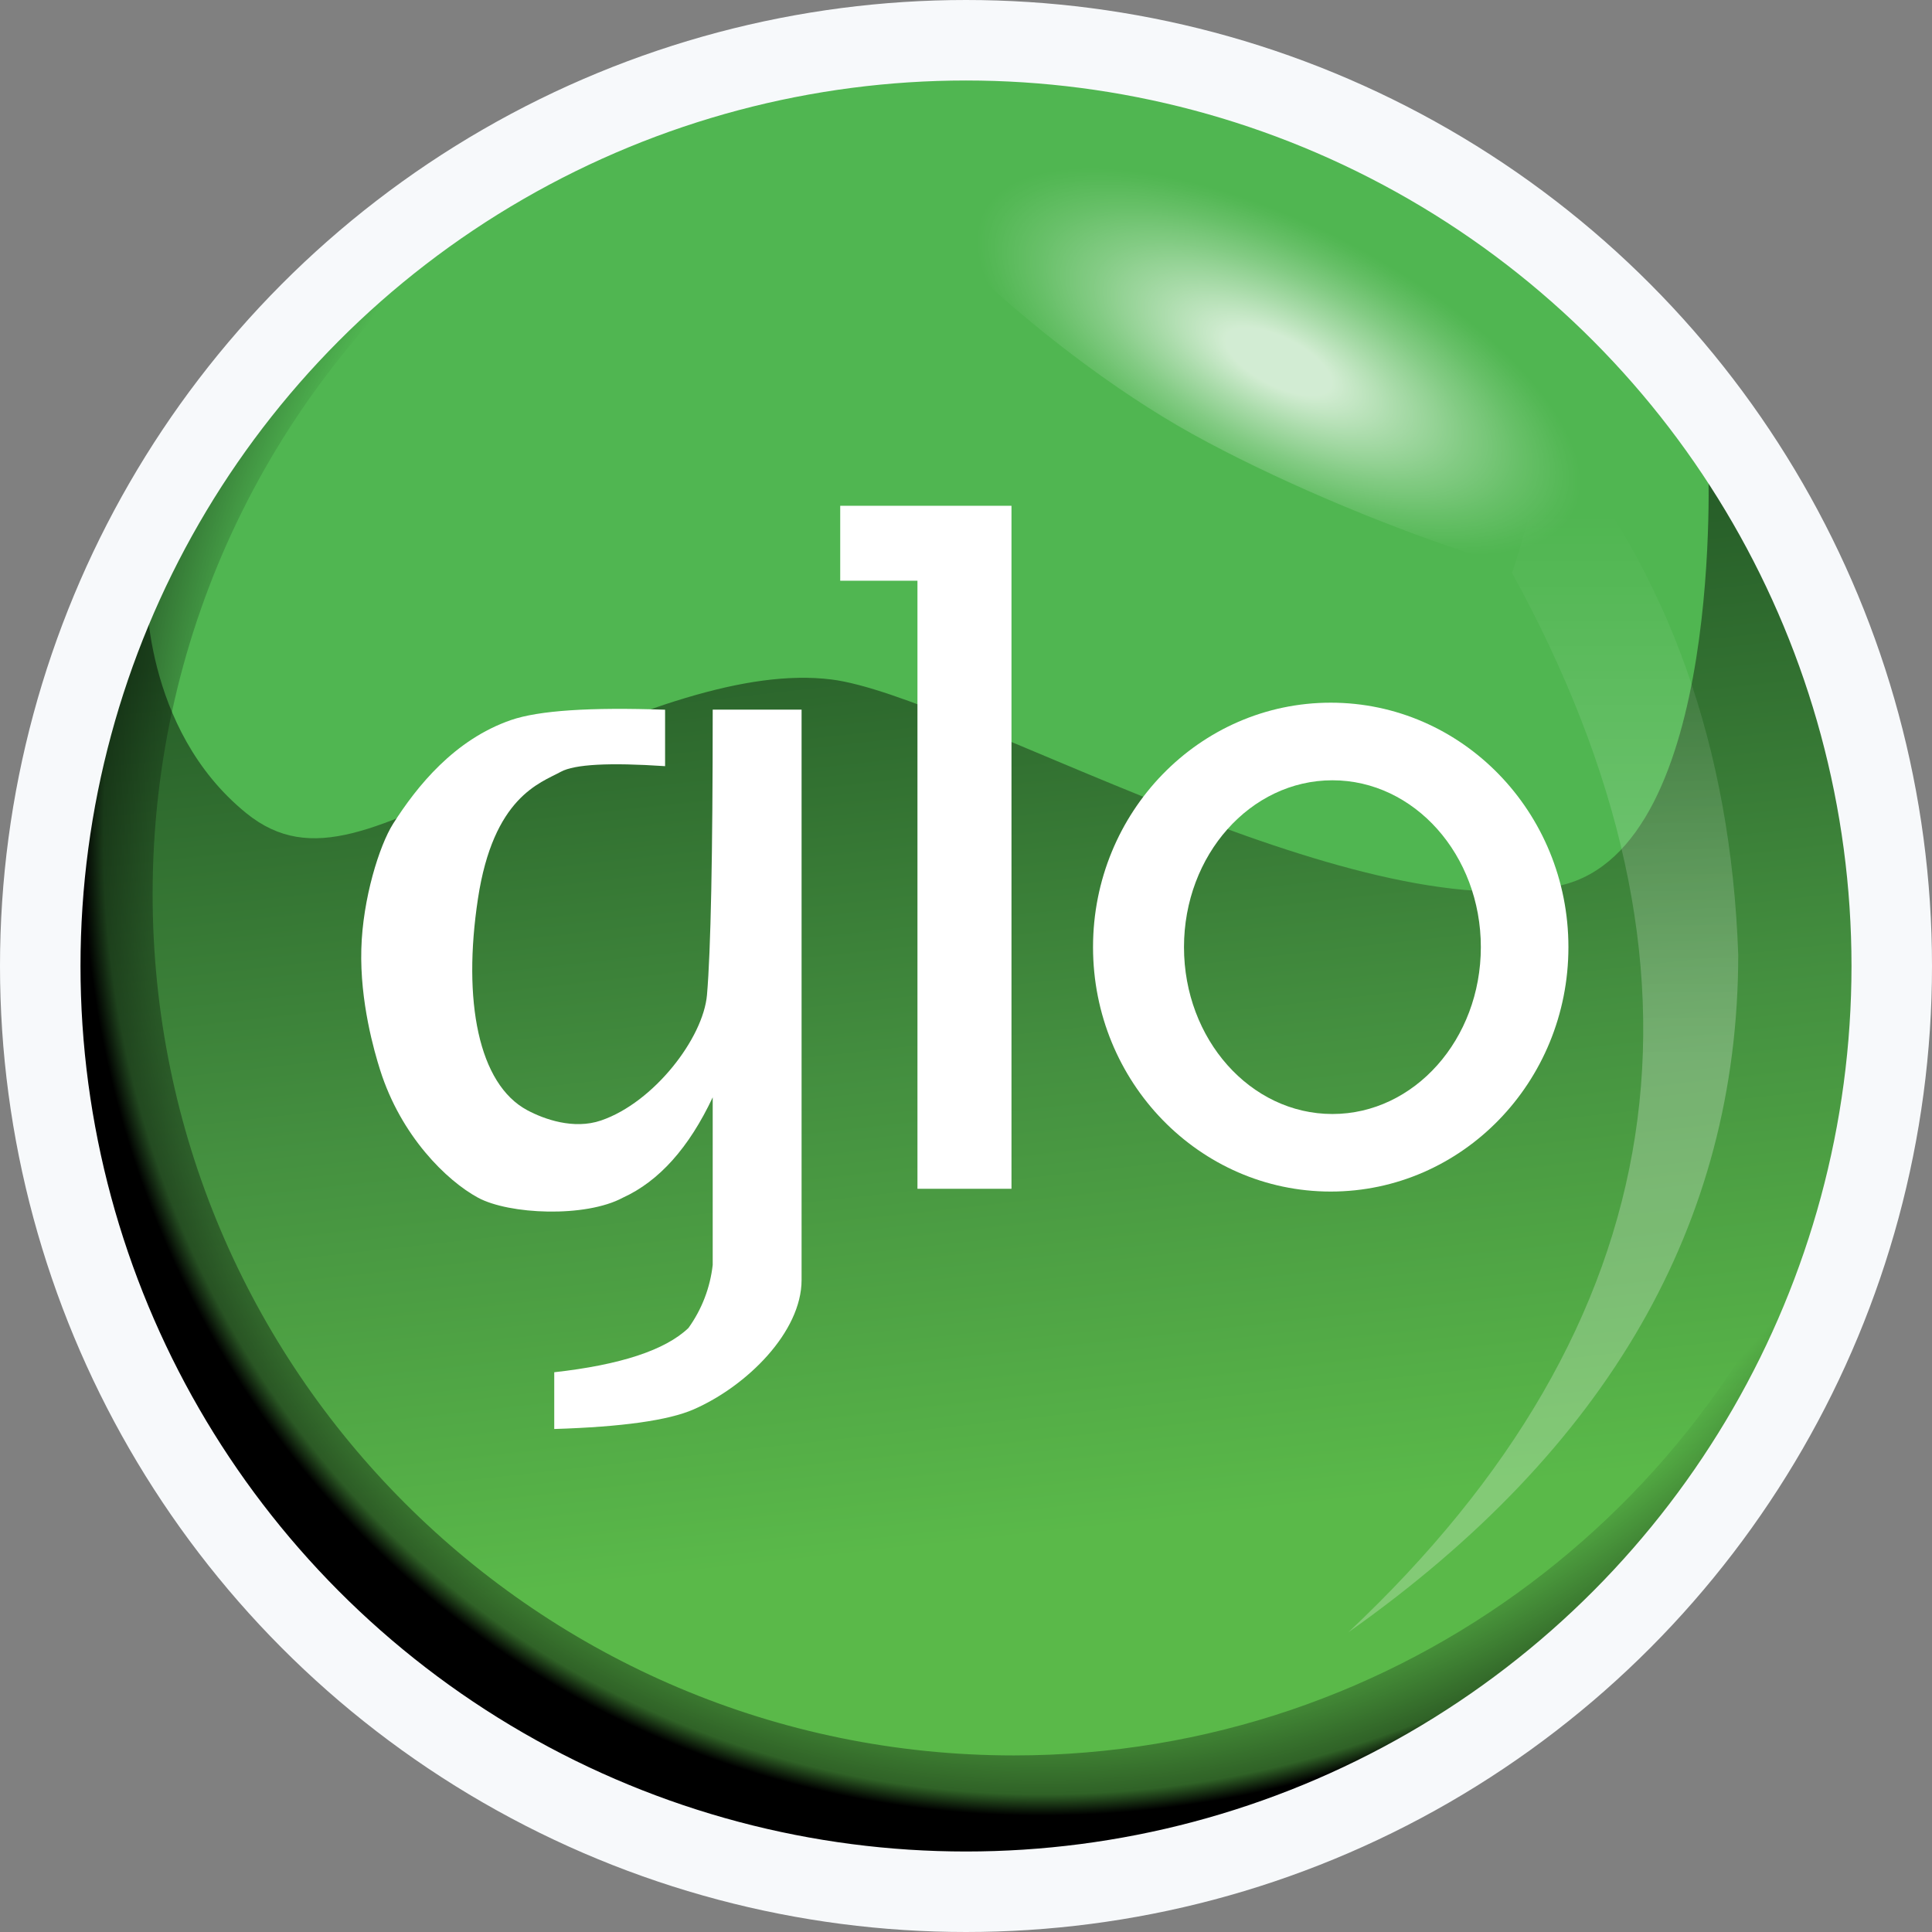 <svg width="48" height="48" viewBox="0 0 48 48" fill="none" xmlns="http://www.w3.org/2000/svg">
<rect x="0" y="0" width="48" height="48" fill="#808080" stroke="none"/>
<path d="M23.972 46.523C36.37 46.523 46.421 36.473 46.421 24.075C46.421 11.677 36.37 1.626 23.972 1.626C11.574 1.626 1.523 11.677 1.523 24.075C1.523 36.473 11.574 46.523 23.972 46.523Z" fill="#50B651"/>
<path opacity="0.663" fill-rule="evenodd" clip-rule="evenodd" d="M46.352 24.012C46.352 36.449 36.27 46.531 23.835 46.531C11.401 46.531 1.316 36.449 1.316 24.012C1.316 18.51 1.471 17.692 3.636 14.56C3.636 14.56 3.524 18.098 6.119 20.203C7.732 21.511 9.415 20.567 12.496 19.148C15.83 17.611 18.54 16.62 20.654 16.881C23.838 17.276 33.654 23.171 38.777 21.997C42.87 21.061 42.438 11.412 42.438 11.412C46.908 15.777 46.352 18.727 46.352 24.012Z" fill="url(#paint0_linear_4_178750)"/>
<path opacity="0.586" fill-rule="evenodd" clip-rule="evenodd" d="M33.5 40.553C41.644 32.892 42.998 24.116 37.561 14.224C37.589 14.244 37.925 13.084 38.57 10.742C41.464 14.246 43.002 18.571 43.186 23.717C43.184 30.382 39.956 35.994 33.5 40.553Z" fill="url(#paint1_linear_4_178750)"/>
<path opacity="0.744" fill-rule="evenodd" clip-rule="evenodd" d="M29.636 10.789C25.705 8.613 21.195 4.236 21.794 3.317C22.394 2.398 30.175 2.556 34.107 4.732C38.038 6.908 41.385 13.434 40.786 14.353C40.187 15.272 33.567 12.964 29.636 10.789Z" fill="url(#paint2_radial_4_178750)"/>
<path fill-rule="evenodd" clip-rule="evenodd" d="M33.061 29.604C29.8 29.604 27.156 26.885 27.156 23.531C27.156 20.177 29.8 17.458 33.061 17.458C36.323 17.458 38.967 20.177 38.967 23.531C38.967 26.885 36.323 29.604 33.061 29.604ZM33.103 27.677C35.139 27.677 36.791 25.821 36.791 23.531C36.791 21.241 35.139 19.386 33.103 19.386C31.068 19.386 29.416 21.242 29.416 23.532C29.416 25.822 31.068 27.677 33.103 27.677Z" fill="white"/>
<path fill-rule="evenodd" clip-rule="evenodd" d="M20.875 12.566H25.13V29.535H22.794V14.428H20.875V12.566Z" fill="white"/>
<path fill-rule="evenodd" clip-rule="evenodd" d="M17.707 17.631H19.915V31.801C19.915 33.092 18.557 34.437 17.233 35.016C16.608 35.289 15.453 35.451 13.77 35.503V34.093C15.416 33.91 16.528 33.543 17.104 32.994C17.436 32.532 17.644 31.992 17.707 31.426V27.263C17.117 28.516 16.373 29.346 15.477 29.755C14.545 30.258 12.648 30.175 11.874 29.755C11.099 29.334 9.963 28.228 9.443 26.581C9.299 26.126 8.94 24.888 8.977 23.577C9.011 22.328 9.424 21.007 9.768 20.464C10.358 19.536 11.288 18.375 12.697 17.889C13.386 17.652 14.661 17.567 16.524 17.633V19.035C15.14 18.942 14.276 18.988 13.933 19.175C13.419 19.455 12.257 19.799 11.874 22.331C11.49 24.863 11.885 26.934 13.1 27.583C13.516 27.806 14.253 28.071 14.933 27.838C16.241 27.391 17.471 25.797 17.565 24.717C17.659 23.621 17.707 21.259 17.707 17.631Z" fill="white"/>
<path fill-rule="evenodd" clip-rule="evenodd" d="M45.646 28.519C43.561 38.562 34.661 46.108 24 46.108C11.791 46.108 1.893 36.21 1.893 24C1.893 16.415 5.713 9.722 11.533 5.741C6.804 9.663 3.792 15.589 3.792 22.215C3.792 34.033 13.373 43.613 25.191 43.613C34.816 43.613 42.955 37.26 45.646 28.519Z" fill="url(#paint3_radial_4_178750)"/>
<circle cx="24" cy="24" r="23" stroke="#F7F9FB" stroke-width="2"/>
<defs>
<linearGradient id="paint0_linear_4_178750" x1="22.966" y1="14.487" x2="25.852" y2="40.553" gradientUnits="userSpaceOnUse">
<stop stop-color="#123214"/>
<stop offset="0.46" stop-color="#3E7C37"/>
<stop offset="0.91" stop-color="#5FBB46"/>
</linearGradient>
<linearGradient id="paint1_linear_4_178750" x1="39.642" y1="12.793" x2="39.642" y2="33.871" gradientUnits="userSpaceOnUse">
<stop stop-color="white" stop-opacity="0"/>
<stop offset="0.64" stop-color="white" stop-opacity="0.43"/>
<stop offset="1" stop-color="white" stop-opacity="0.42"/>
</linearGradient>
<radialGradient id="paint2_radial_4_178750" cx="0" cy="0" r="1" gradientUnits="userSpaceOnUse" gradientTransform="translate(31.768 8.983) rotate(26.761) scale(11.093 4.62)">
<stop offset="0.13" stop-color="white"/>
<stop offset="0.29" stop-color="white" stop-opacity="0.69"/>
<stop offset="0.45" stop-color="white" stop-opacity="0.4"/>
<stop offset="0.59" stop-color="white" stop-opacity="0.18"/>
<stop offset="0.69" stop-color="white" stop-opacity="0.05"/>
<stop offset="0.74" stop-color="white" stop-opacity="0"/>
</radialGradient>
<radialGradient id="paint3_radial_4_178750" cx="0" cy="0" r="1" gradientUnits="userSpaceOnUse" gradientTransform="translate(27.791 18.906) rotate(39.84) scale(24.859 27.096)">
<stop offset="0.86" stop-opacity="0"/>
<stop offset="0.98" stop-opacity="0.47"/>
<stop offset="1"/>
</radialGradient>
</defs>
</svg>
